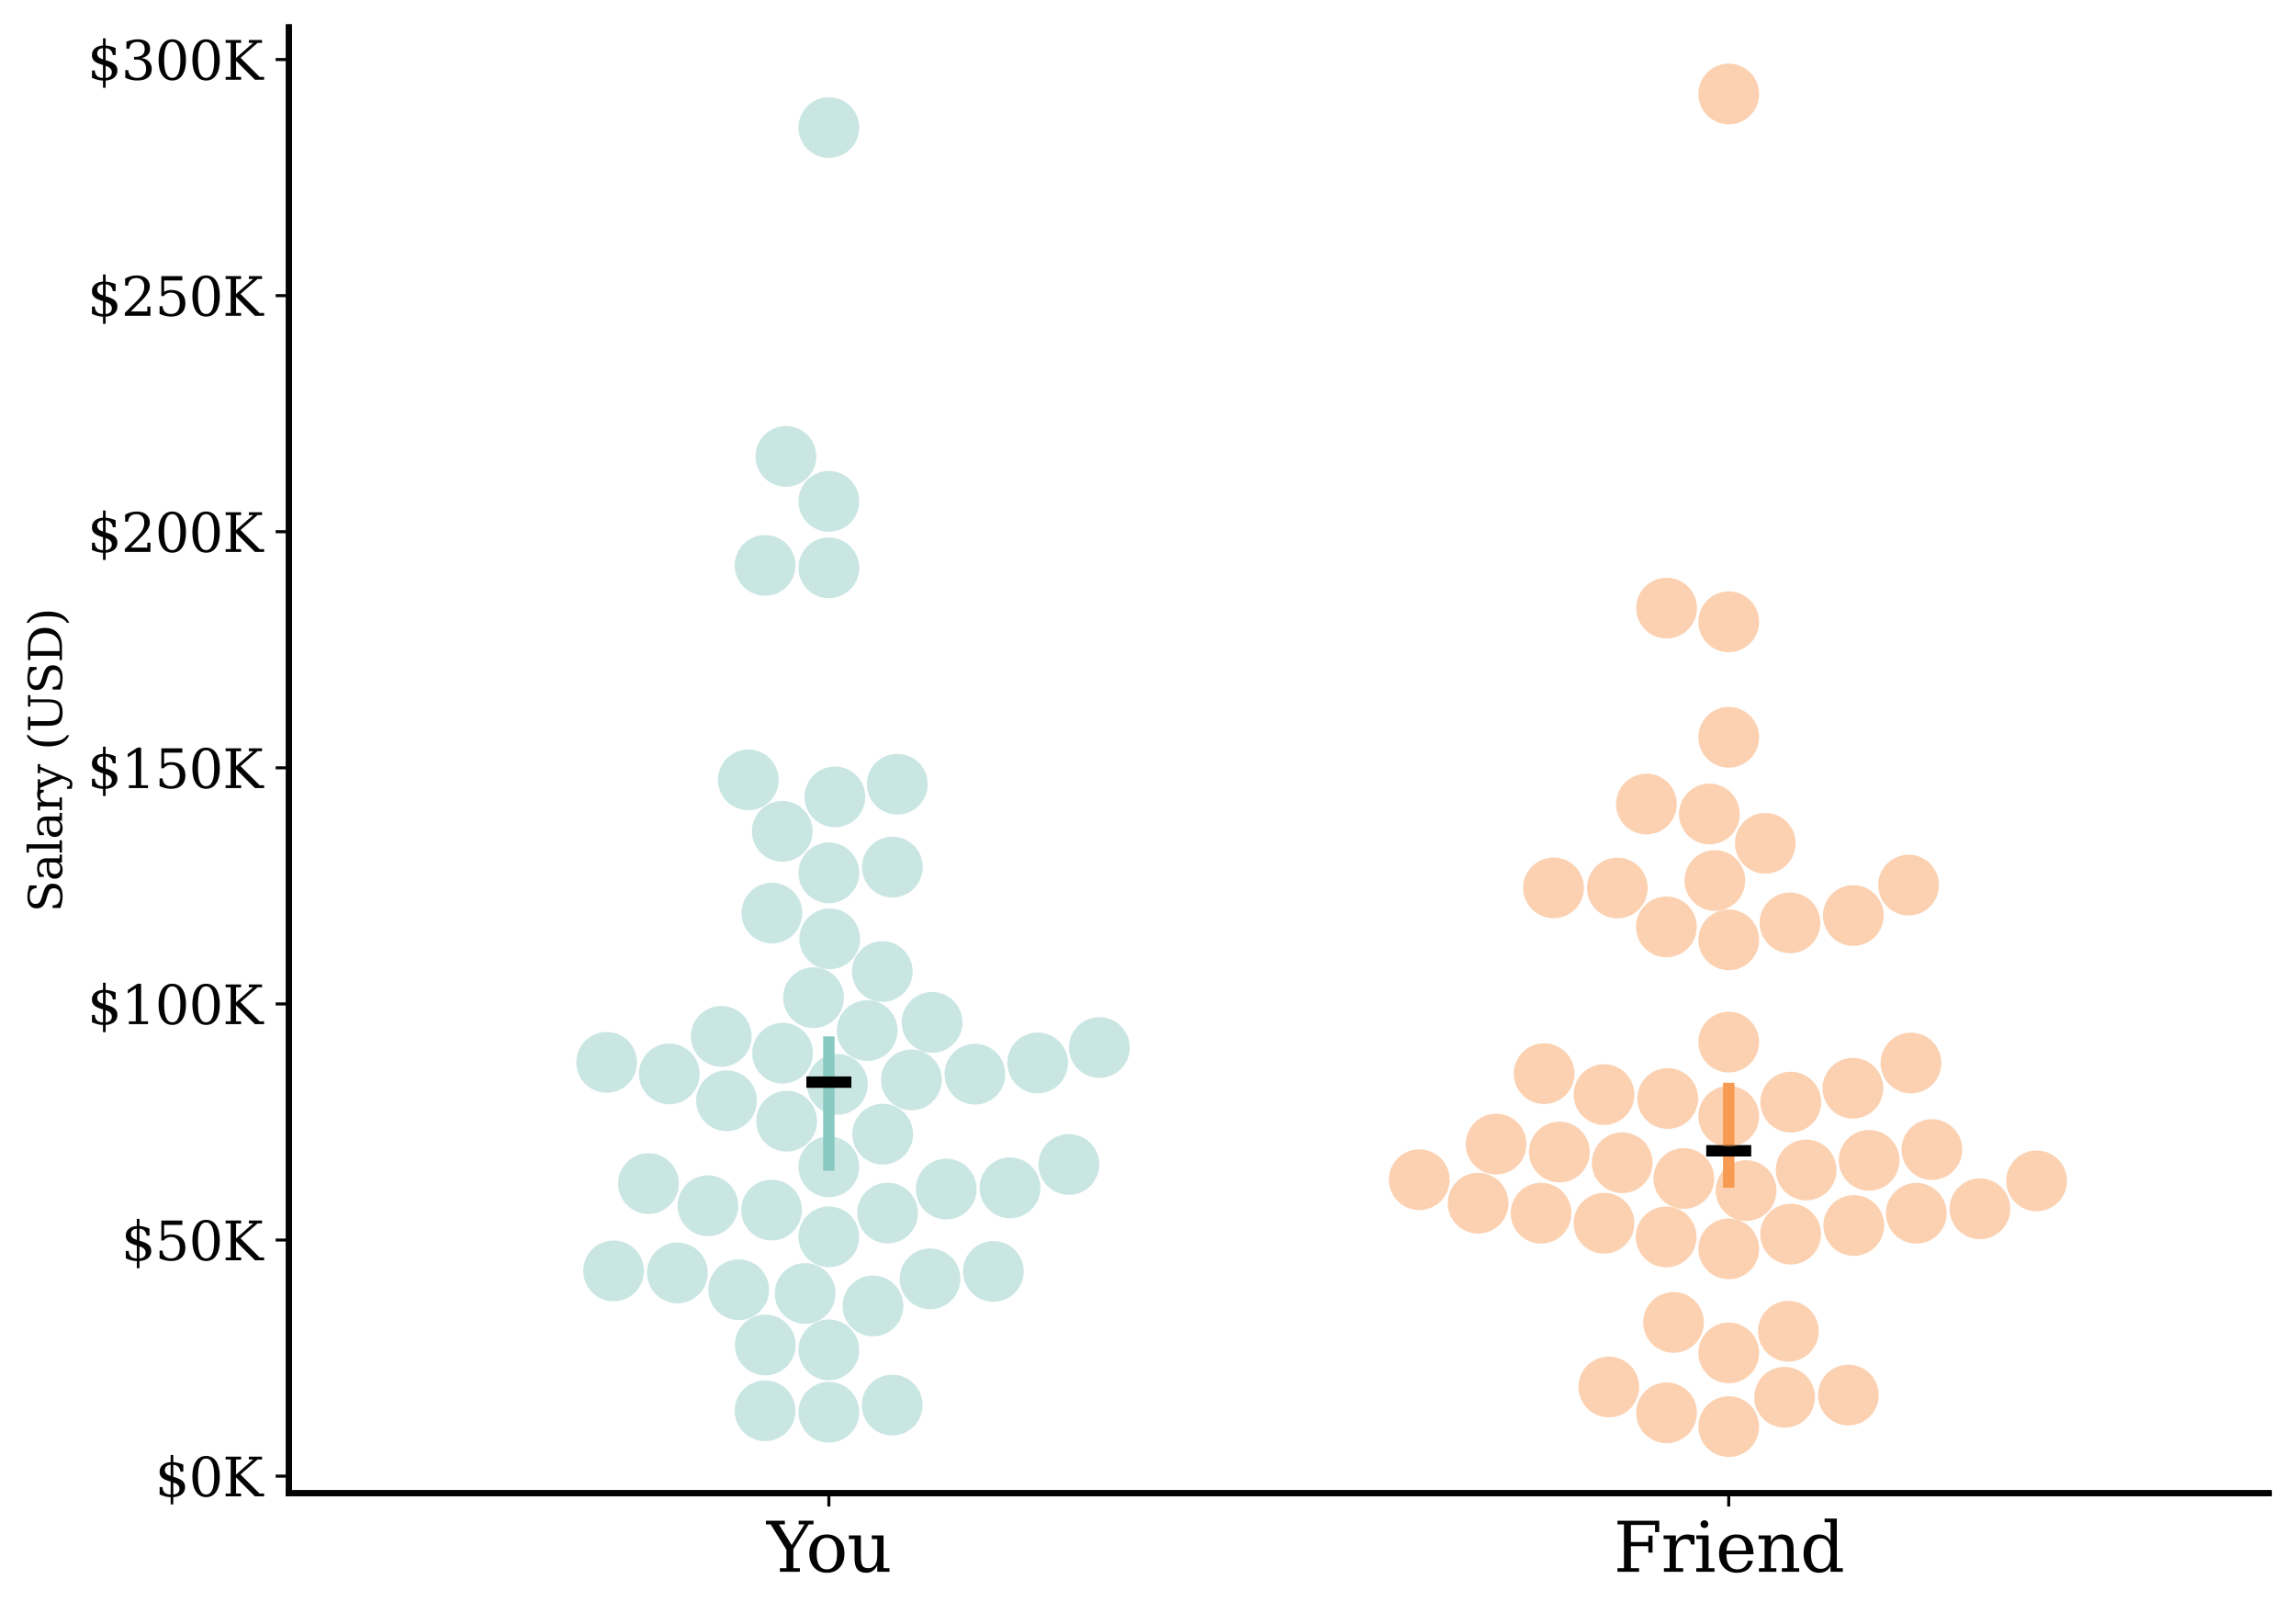 <?xml version="1.0" encoding="utf-8" standalone="no"?>
<!DOCTYPE svg PUBLIC "-//W3C//DTD SVG 1.1//EN"
  "http://www.w3.org/Graphics/SVG/1.1/DTD/svg11.dtd">
<svg xmlns:xlink="http://www.w3.org/1999/xlink" width="604.507pt" height="424.701pt" viewBox="0 0 604.507 424.701" xmlns="http://www.w3.org/2000/svg" version="1.1">
 <defs>
  <style type="text/css">*{stroke-linejoin: round; stroke-linecap: butt}</style>
 </defs>
 <g id="figure_1">
  <g id="patch_1">
   <path d="M 0 424.701 
L 604.507 424.701 
L 604.507 0 
L 0 0 
L 0 424.701 
z
" style="fill: none"/>
  </g>
  <g id="axes_1">
   <g id="patch_2">
    <path d="M 76.073 393.08 
L 597.307 393.08 
L 597.307 7.2 
L 76.073 7.2 
L 76.073 393.08 
z
" style="fill: none"/>
   </g>
   <g id="matplotlib.axis_1">
    <g id="xtick_1">
     <g id="line2d_1">
      <defs>
       <path id="m167ffb8145" d="M 0 0 
L 0 3.5 
" style="stroke: #030303; stroke-width: 0.8"/>
      </defs>
      <g>
       <use xlink:href="#m167ffb8145" x="218.227" y="393.08" style="fill: #030303; stroke: #030303; stroke-width: 0.8"/>
      </g>
     </g>
     <g id="text_1">
      <!-- You -->
      <g style="fill: #030303" transform="translate(201.859 413.757) scale(0.18 -0.18)">
       <defs>
        <path id="DejaVuSerif-59" d="M 1209 0 
L 1209 331 
L 1806 331 
L 1806 2009 
L 366 4331 
L -72 4331 
L -72 4666 
L 1663 4666 
L 1663 4331 
L 1119 4331 
L 2284 2444 
L 3450 4331 
L 2925 4331 
L 2925 4666 
L 4281 4666 
L 4281 4331 
L 3841 4331 
L 2438 2069 
L 2438 331 
L 3034 331 
L 3034 0 
L 1209 0 
z
" transform="scale(0.016)"/>
        <path id="DejaVuSerif-6f" d="M 1925 219 
Q 2388 219 2623 584 
Q 2859 950 2859 1663 
Q 2859 2375 2623 2739 
Q 2388 3103 1925 3103 
Q 1463 3103 1227 2739 
Q 991 2375 991 1663 
Q 991 950 1228 584 
Q 1466 219 1925 219 
z
M 1925 -91 
Q 1200 -91 759 389 
Q 319 869 319 1663 
Q 319 2456 758 2934 
Q 1197 3413 1925 3413 
Q 2653 3413 3092 2934 
Q 3531 2456 3531 1663 
Q 3531 869 3092 389 
Q 2653 -91 1925 -91 
z
" transform="scale(0.016)"/>
        <path id="DejaVuSerif-75" d="M 2266 3322 
L 3341 3322 
L 3341 331 
L 3884 331 
L 3884 0 
L 2766 0 
L 2766 588 
Q 2606 256 2353 82 
Q 2100 -91 1766 -91 
Q 1213 -91 952 223 
Q 691 538 691 1209 
L 691 2988 
L 172 2988 
L 172 3322 
L 1269 3322 
L 1269 1388 
Q 1269 781 1417 556 
Q 1566 331 1947 331 
Q 2347 331 2556 625 
Q 2766 919 2766 1478 
L 2766 2988 
L 2266 2988 
L 2266 3322 
z
" transform="scale(0.016)"/>
       </defs>
       <use xlink:href="#DejaVuSerif-59"/>
       <use xlink:href="#DejaVuSerif-6f" transform="translate(57.266 0)"/>
       <use xlink:href="#DejaVuSerif-75" transform="translate(117.471 0)"/>
      </g>
     </g>
    </g>
   </g>
   <g id="matplotlib.axis_2">
    <g id="ytick_1">
     <g id="line2d_2">
      <defs>
       <path id="m3df9a20f1d" d="M 0 0 
L -3.5 0 
" style="stroke: #030303; stroke-width: 0.8"/>
      </defs>
      <g>
       <use xlink:href="#m3df9a20f1d" x="76.073" y="388.581" style="fill: #030303; stroke: #030303; stroke-width: 0.8"/>
      </g>
     </g>
     <g id="text_2">
      <!-- $0K -->
      <g style="fill: #030303" transform="translate(40.799 393.9) scale(0.14 -0.14)">
       <defs>
        <path id="DejaVuSerif-24" d="M 2156 213 
Q 2509 244 2695 416 
Q 2881 588 2881 884 
Q 2881 1153 2697 1340 
Q 2513 1528 2156 1625 
L 2156 213 
z
M 1844 3709 
Q 1522 3688 1344 3523 
Q 1166 3359 1166 3084 
Q 1166 2834 1330 2668 
Q 1494 2503 1844 2400 
L 1844 3709 
z
M 550 225 
L 550 1088 
L 888 1088 
Q 900 659 1137 440 
Q 1375 222 1844 213 
L 1844 1728 
Q 1125 1928 834 2189 
Q 544 2450 544 2881 
Q 544 3381 887 3684 
Q 1231 3988 1844 4025 
L 1844 4863 
L 2156 4863 
L 2156 4025 
Q 2472 4000 2764 3923 
Q 3056 3847 3334 3719 
L 3334 2900 
L 2994 2900 
Q 2956 3263 2740 3472 
Q 2525 3681 2156 3709 
L 2156 2297 
Q 2925 2088 3233 1817 
Q 3541 1547 3541 1094 
Q 3541 575 3178 262 
Q 2816 -50 2156 -97 
L 2156 -941 
L 1844 -941 
L 1844 -97 
Q 1544 -91 1222 -11 
Q 900 69 550 225 
z
" transform="scale(0.016)"/>
        <path id="DejaVuSerif-30" d="M 2034 219 
Q 2513 219 2750 744 
Q 2988 1269 2988 2328 
Q 2988 3391 2750 3916 
Q 2513 4441 2034 4441 
Q 1556 4441 1318 3916 
Q 1081 3391 1081 2328 
Q 1081 1269 1318 744 
Q 1556 219 2034 219 
z
M 2034 -91 
Q 1275 -91 848 546 
Q 422 1184 422 2328 
Q 422 3475 848 4112 
Q 1275 4750 2034 4750 
Q 2797 4750 3222 4112 
Q 3647 3475 3647 2328 
Q 3647 1184 3222 546 
Q 2797 -91 2034 -91 
z
" transform="scale(0.016)"/>
        <path id="DejaVuSerif-4b" d="M 353 0 
L 353 331 
L 947 331 
L 947 4331 
L 353 4331 
L 353 4666 
L 2175 4666 
L 2175 4331 
L 1581 4331 
L 1581 2566 
L 3591 4331 
L 3084 4331 
L 3084 4666 
L 4634 4666 
L 4634 4331 
L 4109 4331 
L 2106 2572 
L 4347 331 
L 4878 331 
L 4878 0 
L 3794 0 
L 1581 2216 
L 1581 331 
L 2175 331 
L 2175 0 
L 353 0 
z
" transform="scale(0.016)"/>
       </defs>
       <use xlink:href="#DejaVuSerif-24"/>
       <use xlink:href="#DejaVuSerif-30" transform="translate(63.623 0)"/>
       <use xlink:href="#DejaVuSerif-4b" transform="translate(127.246 0)"/>
      </g>
     </g>
    </g>
    <g id="ytick_2">
     <g id="line2d_3">
      <g>
       <use xlink:href="#m3df9a20f1d" x="76.073" y="326.428" style="fill: #030303; stroke: #030303; stroke-width: 0.8"/>
      </g>
     </g>
     <g id="text_3">
      <!-- $50K -->
      <g style="fill: #030303" transform="translate(31.892 331.747) scale(0.14 -0.14)">
       <defs>
        <path id="DejaVuSerif-35" d="M 3219 4666 
L 3219 4153 
L 1081 4153 
L 1081 2816 
Q 1244 2928 1461 2984 
Q 1678 3041 1947 3041 
Q 2703 3041 3140 2622 
Q 3578 2203 3578 1478 
Q 3578 738 3136 323 
Q 2694 -91 1894 -91 
Q 1572 -91 1234 -12 
Q 897 66 544 225 
L 544 1131 
L 897 1131 
Q 925 688 1179 453 
Q 1434 219 1894 219 
Q 2388 219 2653 544 
Q 2919 869 2919 1478 
Q 2919 2084 2655 2407 
Q 2391 2731 1894 2731 
Q 1613 2731 1398 2631 
Q 1184 2531 1019 2322 
L 750 2322 
L 750 4666 
L 3219 4666 
z
" transform="scale(0.016)"/>
       </defs>
       <use xlink:href="#DejaVuSerif-24"/>
       <use xlink:href="#DejaVuSerif-35" transform="translate(63.623 0)"/>
       <use xlink:href="#DejaVuSerif-30" transform="translate(127.246 0)"/>
       <use xlink:href="#DejaVuSerif-4b" transform="translate(190.869 0)"/>
      </g>
     </g>
    </g>
    <g id="ytick_3">
     <g id="line2d_4">
      <g>
       <use xlink:href="#m3df9a20f1d" x="76.073" y="264.276" style="fill: #030303; stroke: #030303; stroke-width: 0.8"/>
      </g>
     </g>
     <g id="text_4">
      <!-- $100K -->
      <g style="fill: #030303" transform="translate(22.984 269.595) scale(0.14 -0.14)">
       <defs>
        <path id="DejaVuSerif-31" d="M 909 0 
L 909 331 
L 1722 331 
L 1722 4213 
L 781 3603 
L 781 4013 
L 1919 4750 
L 2350 4750 
L 2350 331 
L 3163 331 
L 3163 0 
L 909 0 
z
" transform="scale(0.016)"/>
       </defs>
       <use xlink:href="#DejaVuSerif-24"/>
       <use xlink:href="#DejaVuSerif-31" transform="translate(63.623 0)"/>
       <use xlink:href="#DejaVuSerif-30" transform="translate(127.246 0)"/>
       <use xlink:href="#DejaVuSerif-30" transform="translate(190.869 0)"/>
       <use xlink:href="#DejaVuSerif-4b" transform="translate(254.492 0)"/>
      </g>
     </g>
    </g>
    <g id="ytick_4">
     <g id="line2d_5">
      <g>
       <use xlink:href="#m3df9a20f1d" x="76.073" y="202.124" style="fill: #030303; stroke: #030303; stroke-width: 0.8"/>
      </g>
     </g>
     <g id="text_5">
      <!-- $150K -->
      <g style="fill: #030303" transform="translate(22.984 207.443) scale(0.14 -0.14)">
       <use xlink:href="#DejaVuSerif-24"/>
       <use xlink:href="#DejaVuSerif-31" transform="translate(63.623 0)"/>
       <use xlink:href="#DejaVuSerif-35" transform="translate(127.246 0)"/>
       <use xlink:href="#DejaVuSerif-30" transform="translate(190.869 0)"/>
       <use xlink:href="#DejaVuSerif-4b" transform="translate(254.492 0)"/>
      </g>
     </g>
    </g>
    <g id="ytick_5">
     <g id="line2d_6">
      <g>
       <use xlink:href="#m3df9a20f1d" x="76.073" y="139.972" style="fill: #030303; stroke: #030303; stroke-width: 0.8"/>
      </g>
     </g>
     <g id="text_6">
      <!-- $200K -->
      <g style="fill: #030303" transform="translate(22.984 145.291) scale(0.14 -0.14)">
       <defs>
        <path id="DejaVuSerif-32" d="M 819 3553 
L 469 3553 
L 469 4384 
Q 803 4563 1142 4656 
Q 1481 4750 1806 4750 
Q 2534 4750 2956 4397 
Q 3378 4044 3378 3438 
Q 3378 2753 2422 1800 
Q 2347 1728 2309 1691 
L 1131 513 
L 3078 513 
L 3078 1088 
L 3444 1088 
L 3444 0 
L 434 0 
L 434 341 
L 1850 1753 
Q 2319 2222 2519 2614 
Q 2719 3006 2719 3438 
Q 2719 3909 2473 4175 
Q 2228 4441 1797 4441 
Q 1350 4441 1106 4219 
Q 863 3997 819 3553 
z
" transform="scale(0.016)"/>
       </defs>
       <use xlink:href="#DejaVuSerif-24"/>
       <use xlink:href="#DejaVuSerif-32" transform="translate(63.623 0)"/>
       <use xlink:href="#DejaVuSerif-30" transform="translate(127.246 0)"/>
       <use xlink:href="#DejaVuSerif-30" transform="translate(190.869 0)"/>
       <use xlink:href="#DejaVuSerif-4b" transform="translate(254.492 0)"/>
      </g>
     </g>
    </g>
    <g id="ytick_6">
     <g id="line2d_7">
      <g>
       <use xlink:href="#m3df9a20f1d" x="76.073" y="77.819" style="fill: #030303; stroke: #030303; stroke-width: 0.8"/>
      </g>
     </g>
     <g id="text_7">
      <!-- $250K -->
      <g style="fill: #030303" transform="translate(22.984 83.138) scale(0.14 -0.14)">
       <use xlink:href="#DejaVuSerif-24"/>
       <use xlink:href="#DejaVuSerif-32" transform="translate(63.623 0)"/>
       <use xlink:href="#DejaVuSerif-35" transform="translate(127.246 0)"/>
       <use xlink:href="#DejaVuSerif-30" transform="translate(190.869 0)"/>
       <use xlink:href="#DejaVuSerif-4b" transform="translate(254.492 0)"/>
      </g>
     </g>
    </g>
    <g id="ytick_7">
     <g id="line2d_8">
      <g>
       <use xlink:href="#m3df9a20f1d" x="76.073" y="15.667" style="fill: #030303; stroke: #030303; stroke-width: 0.8"/>
      </g>
     </g>
     <g id="text_8">
      <!-- $300K -->
      <g style="fill: #030303" transform="translate(22.984 20.986) scale(0.14 -0.14)">
       <defs>
        <path id="DejaVuSerif-33" d="M 622 4469 
Q 988 4606 1323 4678 
Q 1659 4750 1953 4750 
Q 2638 4750 3022 4454 
Q 3406 4159 3406 3634 
Q 3406 3213 3140 2930 
Q 2875 2647 2388 2547 
Q 2963 2466 3280 2130 
Q 3597 1794 3597 1259 
Q 3597 606 3158 257 
Q 2719 -91 1894 -91 
Q 1528 -91 1179 -12 
Q 831 66 488 225 
L 488 1131 
L 838 1131 
Q 869 681 1141 450 
Q 1413 219 1906 219 
Q 2384 219 2661 495 
Q 2938 772 2938 1253 
Q 2938 1803 2653 2086 
Q 2369 2369 1819 2369 
L 1522 2369 
L 1522 2688 
L 1678 2688 
Q 2225 2688 2498 2914 
Q 2772 3141 2772 3597 
Q 2772 4006 2547 4223 
Q 2322 4441 1900 4441 
Q 1478 4441 1245 4241 
Q 1013 4041 972 3647 
L 622 3647 
L 622 4469 
z
" transform="scale(0.016)"/>
       </defs>
       <use xlink:href="#DejaVuSerif-24"/>
       <use xlink:href="#DejaVuSerif-33" transform="translate(63.623 0)"/>
       <use xlink:href="#DejaVuSerif-30" transform="translate(127.246 0)"/>
       <use xlink:href="#DejaVuSerif-30" transform="translate(190.869 0)"/>
       <use xlink:href="#DejaVuSerif-4b" transform="translate(254.492 0)"/>
      </g>
     </g>
    </g>
    <g id="text_9">
     <!-- Salary (USD) -->
     <g style="fill: #030303" transform="translate(16.318 240.148) rotate(-90) scale(0.12 -0.12)">
      <defs>
       <path id="DejaVuSerif-53" d="M 594 225 
L 594 1288 
L 953 1284 
Q 969 753 1261 498 
Q 1553 244 2150 244 
Q 2706 244 2998 464 
Q 3291 684 3291 1106 
Q 3291 1444 3114 1625 
Q 2938 1806 2369 1978 
L 1753 2163 
Q 1084 2366 811 2669 
Q 538 2972 538 3500 
Q 538 4094 959 4422 
Q 1381 4750 2144 4750 
Q 2469 4750 2856 4679 
Q 3244 4609 3681 4475 
L 3681 3481 
L 3328 3481 
Q 3275 3975 2998 4195 
Q 2722 4416 2156 4416 
Q 1663 4416 1405 4214 
Q 1147 4013 1147 3628 
Q 1147 3294 1340 3103 
Q 1534 2913 2163 2725 
L 2741 2553 
Q 3375 2363 3645 2067 
Q 3916 1772 3916 1275 
Q 3916 597 3481 253 
Q 3047 -91 2188 -91 
Q 1803 -91 1404 -12 
Q 1006 66 594 225 
z
" transform="scale(0.016)"/>
       <path id="DejaVuSerif-61" d="M 2547 1044 
L 2547 1747 
L 1806 1747 
Q 1378 1747 1168 1562 
Q 959 1378 959 997 
Q 959 650 1171 447 
Q 1384 244 1747 244 
Q 2106 244 2326 466 
Q 2547 688 2547 1044 
z
M 3122 2075 
L 3122 331 
L 3634 331 
L 3634 0 
L 2547 0 
L 2547 359 
Q 2356 128 2106 18 
Q 1856 -91 1522 -91 
Q 969 -91 644 203 
Q 319 497 319 997 
Q 319 1513 691 1797 
Q 1063 2081 1741 2081 
L 2547 2081 
L 2547 2309 
Q 2547 2688 2317 2895 
Q 2088 3103 1672 3103 
Q 1328 3103 1125 2947 
Q 922 2791 872 2484 
L 575 2484 
L 575 3156 
Q 875 3284 1158 3348 
Q 1441 3413 1709 3413 
Q 2400 3413 2761 3070 
Q 3122 2728 3122 2075 
z
" transform="scale(0.016)"/>
       <path id="DejaVuSerif-6c" d="M 1313 331 
L 1856 331 
L 1856 0 
L 184 0 
L 184 331 
L 738 331 
L 738 4531 
L 184 4531 
L 184 4863 
L 1313 4863 
L 1313 331 
z
" transform="scale(0.016)"/>
       <path id="DejaVuSerif-72" d="M 3059 3328 
L 3059 2497 
L 2728 2497 
Q 2713 2744 2591 2866 
Q 2469 2988 2234 2988 
Q 1809 2988 1582 2694 
Q 1356 2400 1356 1850 
L 1356 331 
L 2022 331 
L 2022 0 
L 263 0 
L 263 331 
L 781 331 
L 781 2994 
L 231 2994 
L 231 3322 
L 1356 3322 
L 1356 2731 
Q 1525 3078 1790 3245 
Q 2056 3413 2438 3413 
Q 2578 3413 2733 3391 
Q 2888 3369 3059 3328 
z
" transform="scale(0.016)"/>
       <path id="DejaVuSerif-79" d="M 1381 -609 
L 1600 -56 
L 359 2988 
L -19 2988 
L -19 3322 
L 1509 3322 
L 1509 2988 
L 978 2988 
L 1913 703 
L 2847 2988 
L 2350 2988 
L 2350 3322 
L 3597 3322 
L 3597 2988 
L 3225 2988 
L 1703 -750 
Q 1547 -1138 1356 -1280 
Q 1166 -1422 819 -1422 
Q 672 -1422 517 -1397 
Q 363 -1372 206 -1325 
L 206 -691 
L 500 -691 
Q 519 -903 608 -995 
Q 697 -1088 884 -1088 
Q 1056 -1088 1161 -992 
Q 1266 -897 1381 -609 
z
" transform="scale(0.016)"/>
       <path id="DejaVuSerif-20" transform="scale(0.016)"/>
       <path id="DejaVuSerif-28" d="M 2041 -997 
Q 1281 -656 893 83 
Q 506 822 506 1931 
Q 506 3044 893 3783 
Q 1281 4522 2041 4863 
L 2041 4556 
Q 1559 4225 1350 3623 
Q 1141 3022 1141 1931 
Q 1141 844 1350 242 
Q 1559 -359 2041 -691 
L 2041 -997 
z
" transform="scale(0.016)"/>
       <path id="DejaVuSerif-55" d="M 897 4331 
L 300 4331 
L 300 4666 
L 2125 4666 
L 2125 4331 
L 1528 4331 
L 1528 1919 
Q 1528 1025 1820 672 
Q 2113 319 2828 319 
Q 3544 319 3836 672 
Q 4128 1025 4128 1919 
L 4128 4331 
L 3531 4331 
L 3531 4666 
L 5106 4666 
L 5106 4331 
L 4513 4331 
L 4513 1856 
Q 4513 791 4103 350 
Q 3694 -91 2713 -91 
Q 1731 -91 1314 353 
Q 897 797 897 1856 
L 897 4331 
z
" transform="scale(0.016)"/>
       <path id="DejaVuSerif-44" d="M 1581 331 
L 2163 331 
Q 3072 331 3558 850 
Q 4044 1369 4044 2338 
Q 4044 3306 3559 3818 
Q 3075 4331 2163 4331 
L 1581 4331 
L 1581 331 
z
M 353 0 
L 353 331 
L 947 331 
L 947 4331 
L 353 4331 
L 353 4666 
L 2209 4666 
Q 3416 4666 4089 4050 
Q 4763 3434 4763 2338 
Q 4763 1238 4088 619 
Q 3413 0 2209 0 
L 353 0 
z
" transform="scale(0.016)"/>
       <path id="DejaVuSerif-29" d="M 453 -997 
L 453 -691 
Q 934 -359 1145 242 
Q 1356 844 1356 1931 
Q 1356 3022 1145 3623 
Q 934 4225 453 4556 
L 453 4863 
Q 1216 4522 1603 3783 
Q 1991 3044 1991 1931 
Q 1991 822 1603 83 
Q 1216 -656 453 -997 
z
" transform="scale(0.016)"/>
      </defs>
      <use xlink:href="#DejaVuSerif-53"/>
      <use xlink:href="#DejaVuSerif-61" transform="translate(68.506 0)"/>
      <use xlink:href="#DejaVuSerif-6c" transform="translate(128.125 0)"/>
      <use xlink:href="#DejaVuSerif-61" transform="translate(160.107 0)"/>
      <use xlink:href="#DejaVuSerif-72" transform="translate(219.727 0)"/>
      <use xlink:href="#DejaVuSerif-79" transform="translate(267.529 0)"/>
      <use xlink:href="#DejaVuSerif-20" transform="translate(324.023 0)"/>
      <use xlink:href="#DejaVuSerif-28" transform="translate(355.811 0)"/>
      <use xlink:href="#DejaVuSerif-55" transform="translate(394.824 0)"/>
      <use xlink:href="#DejaVuSerif-53" transform="translate(479.102 0)"/>
      <use xlink:href="#DejaVuSerif-44" transform="translate(547.607 0)"/>
      <use xlink:href="#DejaVuSerif-29" transform="translate(627.783 0)"/>
     </g>
    </g>
   </g>
   <g id="patch_3">
    <path d="M 76.073 393.08 
L 76.073 7.2 
" style="fill: none; stroke: #030303; stroke-width: 1.5; stroke-linejoin: miter; stroke-linecap: square"/>
   </g>
   <g id="patch_4">
    <path d="M 76.073 393.08 
L 597.307 393.08 
" style="fill: none; stroke: #030303; stroke-width: 1.5; stroke-linejoin: miter; stroke-linecap: square"/>
   </g>
   <g id="PathCollection_1">
    <defs>
     <path id="mc330b91e9e" d="M 0 8 
C 2.122 8 4.157 7.157 5.657 5.657 
C 7.157 4.157 8 2.122 8 0 
C 8 -2.122 7.157 -4.157 5.657 -5.657 
C 4.157 -7.157 2.122 -8 0 -8 
C -2.122 -8 -4.157 -7.157 -5.657 -5.657 
C -7.157 -4.157 -8 -2.122 -8 0 
C -8 2.122 -7.157 4.157 -5.657 5.657 
C -4.157 7.157 -2.122 8 0 8 
z
"/>
    </defs>
    <g clip-path="url(#p2909f2a262)">
     <use xlink:href="#mc330b91e9e" x="218.227" y="131.975" style="fill: #88c9c1; fill-opacity: 0.45"/>
     <use xlink:href="#mc330b91e9e" x="201.482" y="354.055" style="fill: #88c9c1; fill-opacity: 0.45"/>
     <use xlink:href="#mc330b91e9e" x="232.399" y="298.556" style="fill: #88c9c1; fill-opacity: 0.45"/>
     <use xlink:href="#mc330b91e9e" x="218.454" y="247.143" style="fill: #88c9c1; fill-opacity: 0.45"/>
     <use xlink:href="#mc330b91e9e" x="228.313" y="271.292" style="fill: #88c9c1; fill-opacity: 0.45"/>
     <use xlink:href="#mc330b91e9e" x="211.975" y="340.492" style="fill: #88c9c1; fill-opacity: 0.45"/>
     <use xlink:href="#mc330b91e9e" x="197.015" y="205.29" style="fill: #88c9c1; fill-opacity: 0.45"/>
     <use xlink:href="#mc330b91e9e" x="218.227" y="325.584" style="fill: #88c9c1; fill-opacity: 0.45"/>
     <use xlink:href="#mc330b91e9e" x="218.227" y="229.769" style="fill: #88c9c1; fill-opacity: 0.45"/>
     <use xlink:href="#mc330b91e9e" x="176.222" y="282.701" style="fill: #88c9c1; fill-opacity: 0.45"/>
     <use xlink:href="#mc330b91e9e" x="218.227" y="371.76" style="fill: #88c9c1; fill-opacity: 0.45"/>
     <use xlink:href="#mc330b91e9e" x="245.406" y="269.132" style="fill: #88c9c1; fill-opacity: 0.45"/>
     <use xlink:href="#mc330b91e9e" x="206.916" y="120.145" style="fill: #88c9c1; fill-opacity: 0.45"/>
     <use xlink:href="#mc330b91e9e" x="256.684" y="282.768" style="fill: #88c9c1; fill-opacity: 0.45"/>
     <use xlink:href="#mc330b91e9e" x="201.432" y="371.37" style="fill: #88c9c1; fill-opacity: 0.45"/>
     <use xlink:href="#mc330b91e9e" x="194.488" y="339.508" style="fill: #88c9c1; fill-opacity: 0.45"/>
     <use xlink:href="#mc330b91e9e" x="289.447" y="275.756" style="fill: #88c9c1; fill-opacity: 0.45"/>
     <use xlink:href="#mc330b91e9e" x="191.295" y="289.766" style="fill: #88c9c1; fill-opacity: 0.45"/>
     <use xlink:href="#mc330b91e9e" x="159.728" y="279.659" style="fill: #88c9c1; fill-opacity: 0.45"/>
     <use xlink:href="#mc330b91e9e" x="218.227" y="355.343" style="fill: #88c9c1; fill-opacity: 0.45"/>
     <use xlink:href="#mc330b91e9e" x="219.822" y="209.776" style="fill: #88c9c1; fill-opacity: 0.45"/>
     <use xlink:href="#mc330b91e9e" x="229.838" y="343.779" style="fill: #88c9c1; fill-opacity: 0.45"/>
     <use xlink:href="#mc330b91e9e" x="236.252" y="206.434" style="fill: #88c9c1; fill-opacity: 0.45"/>
     <use xlink:href="#mc330b91e9e" x="186.385" y="317.4" style="fill: #88c9c1; fill-opacity: 0.45"/>
     <use xlink:href="#mc330b91e9e" x="233.688" y="319.323" style="fill: #88c9c1; fill-opacity: 0.45"/>
     <use xlink:href="#mc330b91e9e" x="178.345" y="335.076" style="fill: #88c9c1; fill-opacity: 0.45"/>
     <use xlink:href="#mc330b91e9e" x="239.958" y="284.267" style="fill: #88c9c1; fill-opacity: 0.45"/>
     <use xlink:href="#mc330b91e9e" x="218.227" y="307.149" style="fill: #88c9c1; fill-opacity: 0.45"/>
     <use xlink:href="#mc330b91e9e" x="203.24" y="240.359" style="fill: #88c9c1; fill-opacity: 0.45"/>
     <use xlink:href="#mc330b91e9e" x="206.043" y="277.245" style="fill: #88c9c1; fill-opacity: 0.45"/>
     <use xlink:href="#mc330b91e9e" x="265.919" y="312.695" style="fill: #88c9c1; fill-opacity: 0.45"/>
     <use xlink:href="#mc330b91e9e" x="205.97" y="218.828" style="fill: #88c9c1; fill-opacity: 0.45"/>
     <use xlink:href="#mc330b91e9e" x="261.544" y="334.692" style="fill: #88c9c1; fill-opacity: 0.45"/>
     <use xlink:href="#mc330b91e9e" x="214.195" y="262.62" style="fill: #88c9c1; fill-opacity: 0.45"/>
     <use xlink:href="#mc330b91e9e" x="207.116" y="295.148" style="fill: #88c9c1; fill-opacity: 0.45"/>
     <use xlink:href="#mc330b91e9e" x="234.909" y="369.863" style="fill: #88c9c1; fill-opacity: 0.45"/>
     <use xlink:href="#mc330b91e9e" x="273.192" y="279.798" style="fill: #88c9c1; fill-opacity: 0.45"/>
     <use xlink:href="#mc330b91e9e" x="281.422" y="306.53" style="fill: #88c9c1; fill-opacity: 0.45"/>
     <use xlink:href="#mc330b91e9e" x="220.471" y="285.442" style="fill: #88c9c1; fill-opacity: 0.45"/>
     <use xlink:href="#mc330b91e9e" x="203.142" y="318.543" style="fill: #88c9c1; fill-opacity: 0.45"/>
     <use xlink:href="#mc330b91e9e" x="189.902" y="272.806" style="fill: #88c9c1; fill-opacity: 0.45"/>
     <use xlink:href="#mc330b91e9e" x="218.227" y="33.584" style="fill: #88c9c1; fill-opacity: 0.45"/>
     <use xlink:href="#mc330b91e9e" x="249.122" y="313.005" style="fill: #88c9c1; fill-opacity: 0.45"/>
     <use xlink:href="#mc330b91e9e" x="170.739" y="311.573" style="fill: #88c9c1; fill-opacity: 0.45"/>
     <use xlink:href="#mc330b91e9e" x="244.868" y="336.63" style="fill: #88c9c1; fill-opacity: 0.45"/>
     <use xlink:href="#mc330b91e9e" x="201.441" y="148.832" style="fill: #88c9c1; fill-opacity: 0.45"/>
     <use xlink:href="#mc330b91e9e" x="234.951" y="228.249" style="fill: #88c9c1; fill-opacity: 0.45"/>
     <use xlink:href="#mc330b91e9e" x="232.294" y="255.748" style="fill: #88c9c1; fill-opacity: 0.45"/>
     <use xlink:href="#mc330b91e9e" x="218.227" y="149.473" style="fill: #88c9c1; fill-opacity: 0.45"/>
     <use xlink:href="#mc330b91e9e" x="161.554" y="334.548" style="fill: #88c9c1; fill-opacity: 0.45"/>
    </g>
   </g>
  </g>
  <g id="axes_2">
   <g id="matplotlib.axis_3">
    <g id="xtick_2">
     <g id="line2d_9">
      <g>
       <use xlink:href="#m167ffb8145" x="455.152" y="393.08" style="fill: #030303; stroke: #030303; stroke-width: 0.8"/>
      </g>
     </g>
     <g id="text_10">
      <!-- Friend -->
      <g style="fill: #030303" transform="translate(424.842 413.757) scale(0.18 -0.18)">
       <defs>
        <path id="DejaVuSerif-46" d="M 353 0 
L 353 331 
L 947 331 
L 947 4331 
L 353 4331 
L 353 4666 
L 4172 4666 
L 4172 3628 
L 3788 3628 
L 3788 4281 
L 1581 4281 
L 1581 2719 
L 3175 2719 
L 3175 3303 
L 3559 3303 
L 3559 1753 
L 3175 1753 
L 3175 2338 
L 1581 2338 
L 1581 331 
L 2328 331 
L 2328 0 
L 353 0 
z
" transform="scale(0.016)"/>
        <path id="DejaVuSerif-69" d="M 622 4353 
Q 622 4497 726 4603 
Q 831 4709 978 4709 
Q 1122 4709 1226 4603 
Q 1331 4497 1331 4353 
Q 1331 4206 1228 4103 
Q 1125 4000 978 4000 
Q 831 4000 726 4103 
Q 622 4206 622 4353 
z
M 1356 331 
L 1900 331 
L 1900 0 
L 231 0 
L 231 331 
L 781 331 
L 781 2988 
L 231 2988 
L 231 3322 
L 1356 3322 
L 1356 331 
z
" transform="scale(0.016)"/>
        <path id="DejaVuSerif-65" d="M 3469 1600 
L 991 1600 
L 991 1575 
Q 991 903 1244 561 
Q 1497 219 1991 219 
Q 2369 219 2611 417 
Q 2853 616 2950 1006 
L 3413 1006 
Q 3275 459 2904 184 
Q 2534 -91 1931 -91 
Q 1203 -91 761 389 
Q 319 869 319 1663 
Q 319 2450 753 2931 
Q 1188 3413 1894 3413 
Q 2647 3413 3050 2948 
Q 3453 2484 3469 1600 
z
M 2791 1931 
Q 2772 2513 2545 2808 
Q 2319 3103 1894 3103 
Q 1497 3103 1269 2806 
Q 1041 2509 991 1931 
L 2791 1931 
z
" transform="scale(0.016)"/>
        <path id="DejaVuSerif-6e" d="M 263 0 
L 263 331 
L 781 331 
L 781 2988 
L 231 2988 
L 231 3322 
L 1356 3322 
L 1356 2731 
Q 1516 3069 1770 3241 
Q 2025 3413 2363 3413 
Q 2913 3413 3172 3097 
Q 3431 2781 3431 2113 
L 3431 331 
L 3944 331 
L 3944 0 
L 2356 0 
L 2356 331 
L 2853 331 
L 2853 1931 
Q 2853 2541 2703 2767 
Q 2553 2994 2175 2994 
Q 1775 2994 1565 2701 
Q 1356 2409 1356 1850 
L 1356 331 
L 1856 331 
L 1856 0 
L 263 0 
z
" transform="scale(0.016)"/>
        <path id="DejaVuSerif-64" d="M 3359 331 
L 3909 331 
L 3909 0 
L 2784 0 
L 2784 519 
Q 2616 206 2355 57 
Q 2094 -91 1709 -91 
Q 1097 -91 708 395 
Q 319 881 319 1663 
Q 319 2444 706 2928 
Q 1094 3413 1709 3413 
Q 2094 3413 2355 3264 
Q 2616 3116 2784 2803 
L 2784 4531 
L 2241 4531 
L 2241 4863 
L 3359 4863 
L 3359 331 
z
M 2784 1497 
L 2784 1825 
Q 2784 2422 2554 2737 
Q 2325 3053 1888 3053 
Q 1444 3053 1217 2703 
Q 991 2353 991 1663 
Q 991 975 1217 622 
Q 1444 269 1888 269 
Q 2325 269 2554 583 
Q 2784 897 2784 1497 
z
" transform="scale(0.016)"/>
       </defs>
       <use xlink:href="#DejaVuSerif-46"/>
       <use xlink:href="#DejaVuSerif-72" transform="translate(69.385 0)"/>
       <use xlink:href="#DejaVuSerif-69" transform="translate(117.188 0)"/>
       <use xlink:href="#DejaVuSerif-65" transform="translate(149.17 0)"/>
       <use xlink:href="#DejaVuSerif-6e" transform="translate(208.35 0)"/>
       <use xlink:href="#DejaVuSerif-64" transform="translate(272.754 0)"/>
      </g>
     </g>
    </g>
   </g>
   <g id="LineCollection_1">
    <path d="M 218.227 308.191 
L 218.227 272.824 
" clip-path="url(#p2909f2a262)" style="fill: none; stroke: #88c9c1; stroke-width: 3"/>
   </g>
   <g id="LineCollection_2">
    <path d="M 212.304 284.854 
L 224.151 284.854 
" clip-path="url(#p2909f2a262)" style="fill: none; stroke: #000000; stroke-width: 3"/>
   </g>
   <g id="LineCollection_3">
    <path d="M 455.152 312.651 
L 455.152 285.043 
" clip-path="url(#p2909f2a262)" style="fill: none; stroke: #f79a52; stroke-width: 3"/>
   </g>
   <g id="LineCollection_4">
    <path d="M 449.229 302.936 
L 461.075 302.936 
" clip-path="url(#p2909f2a262)" style="fill: none; stroke: #000000; stroke-width: 3"/>
   </g>
   <g id="patch_5">
    <path d="M 76.073 393.08 
L 76.073 7.2 
" style="fill: none; stroke: #030303; stroke-width: 1.5; stroke-linejoin: miter; stroke-linecap: square"/>
   </g>
   <g id="patch_6">
    <path d="M 76.073 393.08 
L 597.307 393.08 
" style="fill: none; stroke: #030303; stroke-width: 1.5; stroke-linejoin: miter; stroke-linecap: square"/>
   </g>
   <g id="PathCollection_2">
    <defs>
     <path id="m310f5525e0" d="M 0 8 
C 2.122 8 4.157 7.157 5.657 5.657 
C 7.157 4.157 8 2.122 8 0 
C 8 -2.122 7.157 -4.157 5.657 -5.657 
C 4.157 -7.157 2.122 -8 0 -8 
C -2.122 -8 -4.157 -7.157 -5.657 -5.657 
C -7.157 -4.157 -8 -2.122 -8 0 
C -8 2.122 -7.157 4.157 -5.657 5.657 
C -4.157 7.157 -2.122 8 0 8 
z
"/>
    </defs>
    <g clip-path="url(#p2909f2a262)">
     <use xlink:href="#m310f5525e0" x="455.152" y="356.139" style="fill: #f79a52; fill-opacity: 0.45"/>
     <use xlink:href="#m310f5525e0" x="487.96" y="240.995" style="fill: #f79a52; fill-opacity: 0.45"/>
     <use xlink:href="#m310f5525e0" x="459.725" y="313.411" style="fill: #f79a52; fill-opacity: 0.45"/>
     <use xlink:href="#m310f5525e0" x="488.081" y="322.601" style="fill: #f79a52; fill-opacity: 0.45"/>
     <use xlink:href="#m310f5525e0" x="409.023" y="233.725" style="fill: #f79a52; fill-opacity: 0.45"/>
     <use xlink:href="#m310f5525e0" x="455.152" y="274.326" style="fill: #f79a52; fill-opacity: 0.45"/>
     <use xlink:href="#m310f5525e0" x="389.171" y="316.725" style="fill: #f79a52; fill-opacity: 0.45"/>
     <use xlink:href="#m310f5525e0" x="443.328" y="310.233" style="fill: #f79a52; fill-opacity: 0.45"/>
     <use xlink:href="#m310f5525e0" x="508.651" y="302.608" style="fill: #f79a52; fill-opacity: 0.45"/>
     <use xlink:href="#m310f5525e0" x="422.322" y="288.143" style="fill: #f79a52; fill-opacity: 0.45"/>
     <use xlink:href="#m310f5525e0" x="487.846" y="286.475" style="fill: #f79a52; fill-opacity: 0.45"/>
     <use xlink:href="#m310f5525e0" x="433.484" y="211.657" style="fill: #f79a52; fill-opacity: 0.45"/>
     <use xlink:href="#m310f5525e0" x="373.674" y="310.547" style="fill: #f79a52; fill-opacity: 0.45"/>
     <use xlink:href="#m310f5525e0" x="536.214" y="310.856" style="fill: #f79a52; fill-opacity: 0.45"/>
     <use xlink:href="#m310f5525e0" x="438.785" y="160.078" style="fill: #f79a52; fill-opacity: 0.45"/>
     <use xlink:href="#m310f5525e0" x="492.116" y="305.441" style="fill: #f79a52; fill-opacity: 0.45"/>
     <use xlink:href="#m310f5525e0" x="393.909" y="301.176" style="fill: #f79a52; fill-opacity: 0.45"/>
     <use xlink:href="#m310f5525e0" x="406.55" y="282.631" style="fill: #f79a52; fill-opacity: 0.45"/>
     <use xlink:href="#m310f5525e0" x="410.566" y="303.264" style="fill: #f79a52; fill-opacity: 0.45"/>
     <use xlink:href="#m310f5525e0" x="502.508" y="232.992" style="fill: #f79a52; fill-opacity: 0.45"/>
     <use xlink:href="#m310f5525e0" x="427.103" y="306.081" style="fill: #f79a52; fill-opacity: 0.45"/>
     <use xlink:href="#m310f5525e0" x="486.652" y="367.23" style="fill: #f79a52; fill-opacity: 0.45"/>
     <use xlink:href="#m310f5525e0" x="450.057" y="214.281" style="fill: #f79a52; fill-opacity: 0.45"/>
     <use xlink:href="#m310f5525e0" x="475.53" y="307.988" style="fill: #f79a52; fill-opacity: 0.45"/>
     <use xlink:href="#m310f5525e0" x="422.312" y="322" style="fill: #f79a52; fill-opacity: 0.45"/>
     <use xlink:href="#m310f5525e0" x="440.615" y="348.118" style="fill: #f79a52; fill-opacity: 0.45"/>
     <use xlink:href="#m310f5525e0" x="470.849" y="350.437" style="fill: #f79a52; fill-opacity: 0.45"/>
     <use xlink:href="#m310f5525e0" x="425.823" y="233.759" style="fill: #f79a52; fill-opacity: 0.45"/>
     <use xlink:href="#m310f5525e0" x="423.583" y="365.11" style="fill: #f79a52; fill-opacity: 0.45"/>
     <use xlink:href="#m310f5525e0" x="455.152" y="328.75" style="fill: #f79a52; fill-opacity: 0.45"/>
     <use xlink:href="#m310f5525e0" x="455.152" y="163.688" style="fill: #f79a52; fill-opacity: 0.45"/>
     <use xlink:href="#m310f5525e0" x="455.152" y="24.74" style="fill: #f79a52; fill-opacity: 0.45"/>
     <use xlink:href="#m310f5525e0" x="471.45" y="324.87" style="fill: #f79a52; fill-opacity: 0.45"/>
     <use xlink:href="#m310f5525e0" x="504.537" y="319.38" style="fill: #f79a52; fill-opacity: 0.45"/>
     <use xlink:href="#m310f5525e0" x="438.738" y="243.992" style="fill: #f79a52; fill-opacity: 0.45"/>
     <use xlink:href="#m310f5525e0" x="451.501" y="231.785" style="fill: #f79a52; fill-opacity: 0.45"/>
     <use xlink:href="#m310f5525e0" x="455.152" y="293.853" style="fill: #f79a52; fill-opacity: 0.45"/>
     <use xlink:href="#m310f5525e0" x="439.087" y="289.172" style="fill: #f79a52; fill-opacity: 0.45"/>
     <use xlink:href="#m310f5525e0" x="438.79" y="371.912" style="fill: #f79a52; fill-opacity: 0.45"/>
     <use xlink:href="#m310f5525e0" x="455.152" y="247.403" style="fill: #f79a52; fill-opacity: 0.45"/>
     <use xlink:href="#m310f5525e0" x="405.742" y="319.358" style="fill: #f79a52; fill-opacity: 0.45"/>
     <use xlink:href="#m310f5525e0" x="521.291" y="318.205" style="fill: #f79a52; fill-opacity: 0.45"/>
     <use xlink:href="#m310f5525e0" x="469.863" y="367.813" style="fill: #f79a52; fill-opacity: 0.45"/>
     <use xlink:href="#m310f5525e0" x="464.781" y="221.985" style="fill: #f79a52; fill-opacity: 0.45"/>
     <use xlink:href="#m310f5525e0" x="438.679" y="325.608" style="fill: #f79a52; fill-opacity: 0.45"/>
     <use xlink:href="#m310f5525e0" x="455.152" y="194.085" style="fill: #f79a52; fill-opacity: 0.45"/>
     <use xlink:href="#m310f5525e0" x="455.152" y="375.54" style="fill: #f79a52; fill-opacity: 0.45"/>
     <use xlink:href="#m310f5525e0" x="471.285" y="242.939" style="fill: #f79a52; fill-opacity: 0.45"/>
     <use xlink:href="#m310f5525e0" x="471.489" y="290.122" style="fill: #f79a52; fill-opacity: 0.45"/>
     <use xlink:href="#m310f5525e0" x="503.131" y="279.834" style="fill: #f79a52; fill-opacity: 0.45"/>
    </g>
   </g>
  </g>
  <g id="axes_3">
   <g id="matplotlib.axis_4"/>
   <g id="patch_7">
    <path d="M 76.073 393.08 
L 76.073 7.2 
" style="fill: none; stroke: #030303; stroke-width: 1.5; stroke-linejoin: miter; stroke-linecap: square"/>
   </g>
   <g id="patch_8">
    <path d="M 76.073 393.08 
L 597.307 393.08 
" style="fill: none; stroke: #030303; stroke-width: 1.5; stroke-linejoin: miter; stroke-linecap: square"/>
   </g>
  </g>
  <g id="axes_4">
   <g id="matplotlib.axis_5"/>
   <g id="patch_9">
    <path d="M 76.073 393.08 
L 76.073 7.2 
" style="fill: none; stroke: #030303; stroke-width: 1.5; stroke-linejoin: miter; stroke-linecap: square"/>
   </g>
   <g id="patch_10">
    <path d="M 76.073 393.08 
L 597.307 393.08 
" style="fill: none; stroke: #030303; stroke-width: 1.5; stroke-linejoin: miter; stroke-linecap: square"/>
   </g>
  </g>
 </g>
 <defs>
  <clipPath id="p2909f2a262">
   <rect x="76.073" y="7.2" width="521.234" height="385.88"/>
  </clipPath>
 </defs>
</svg>
